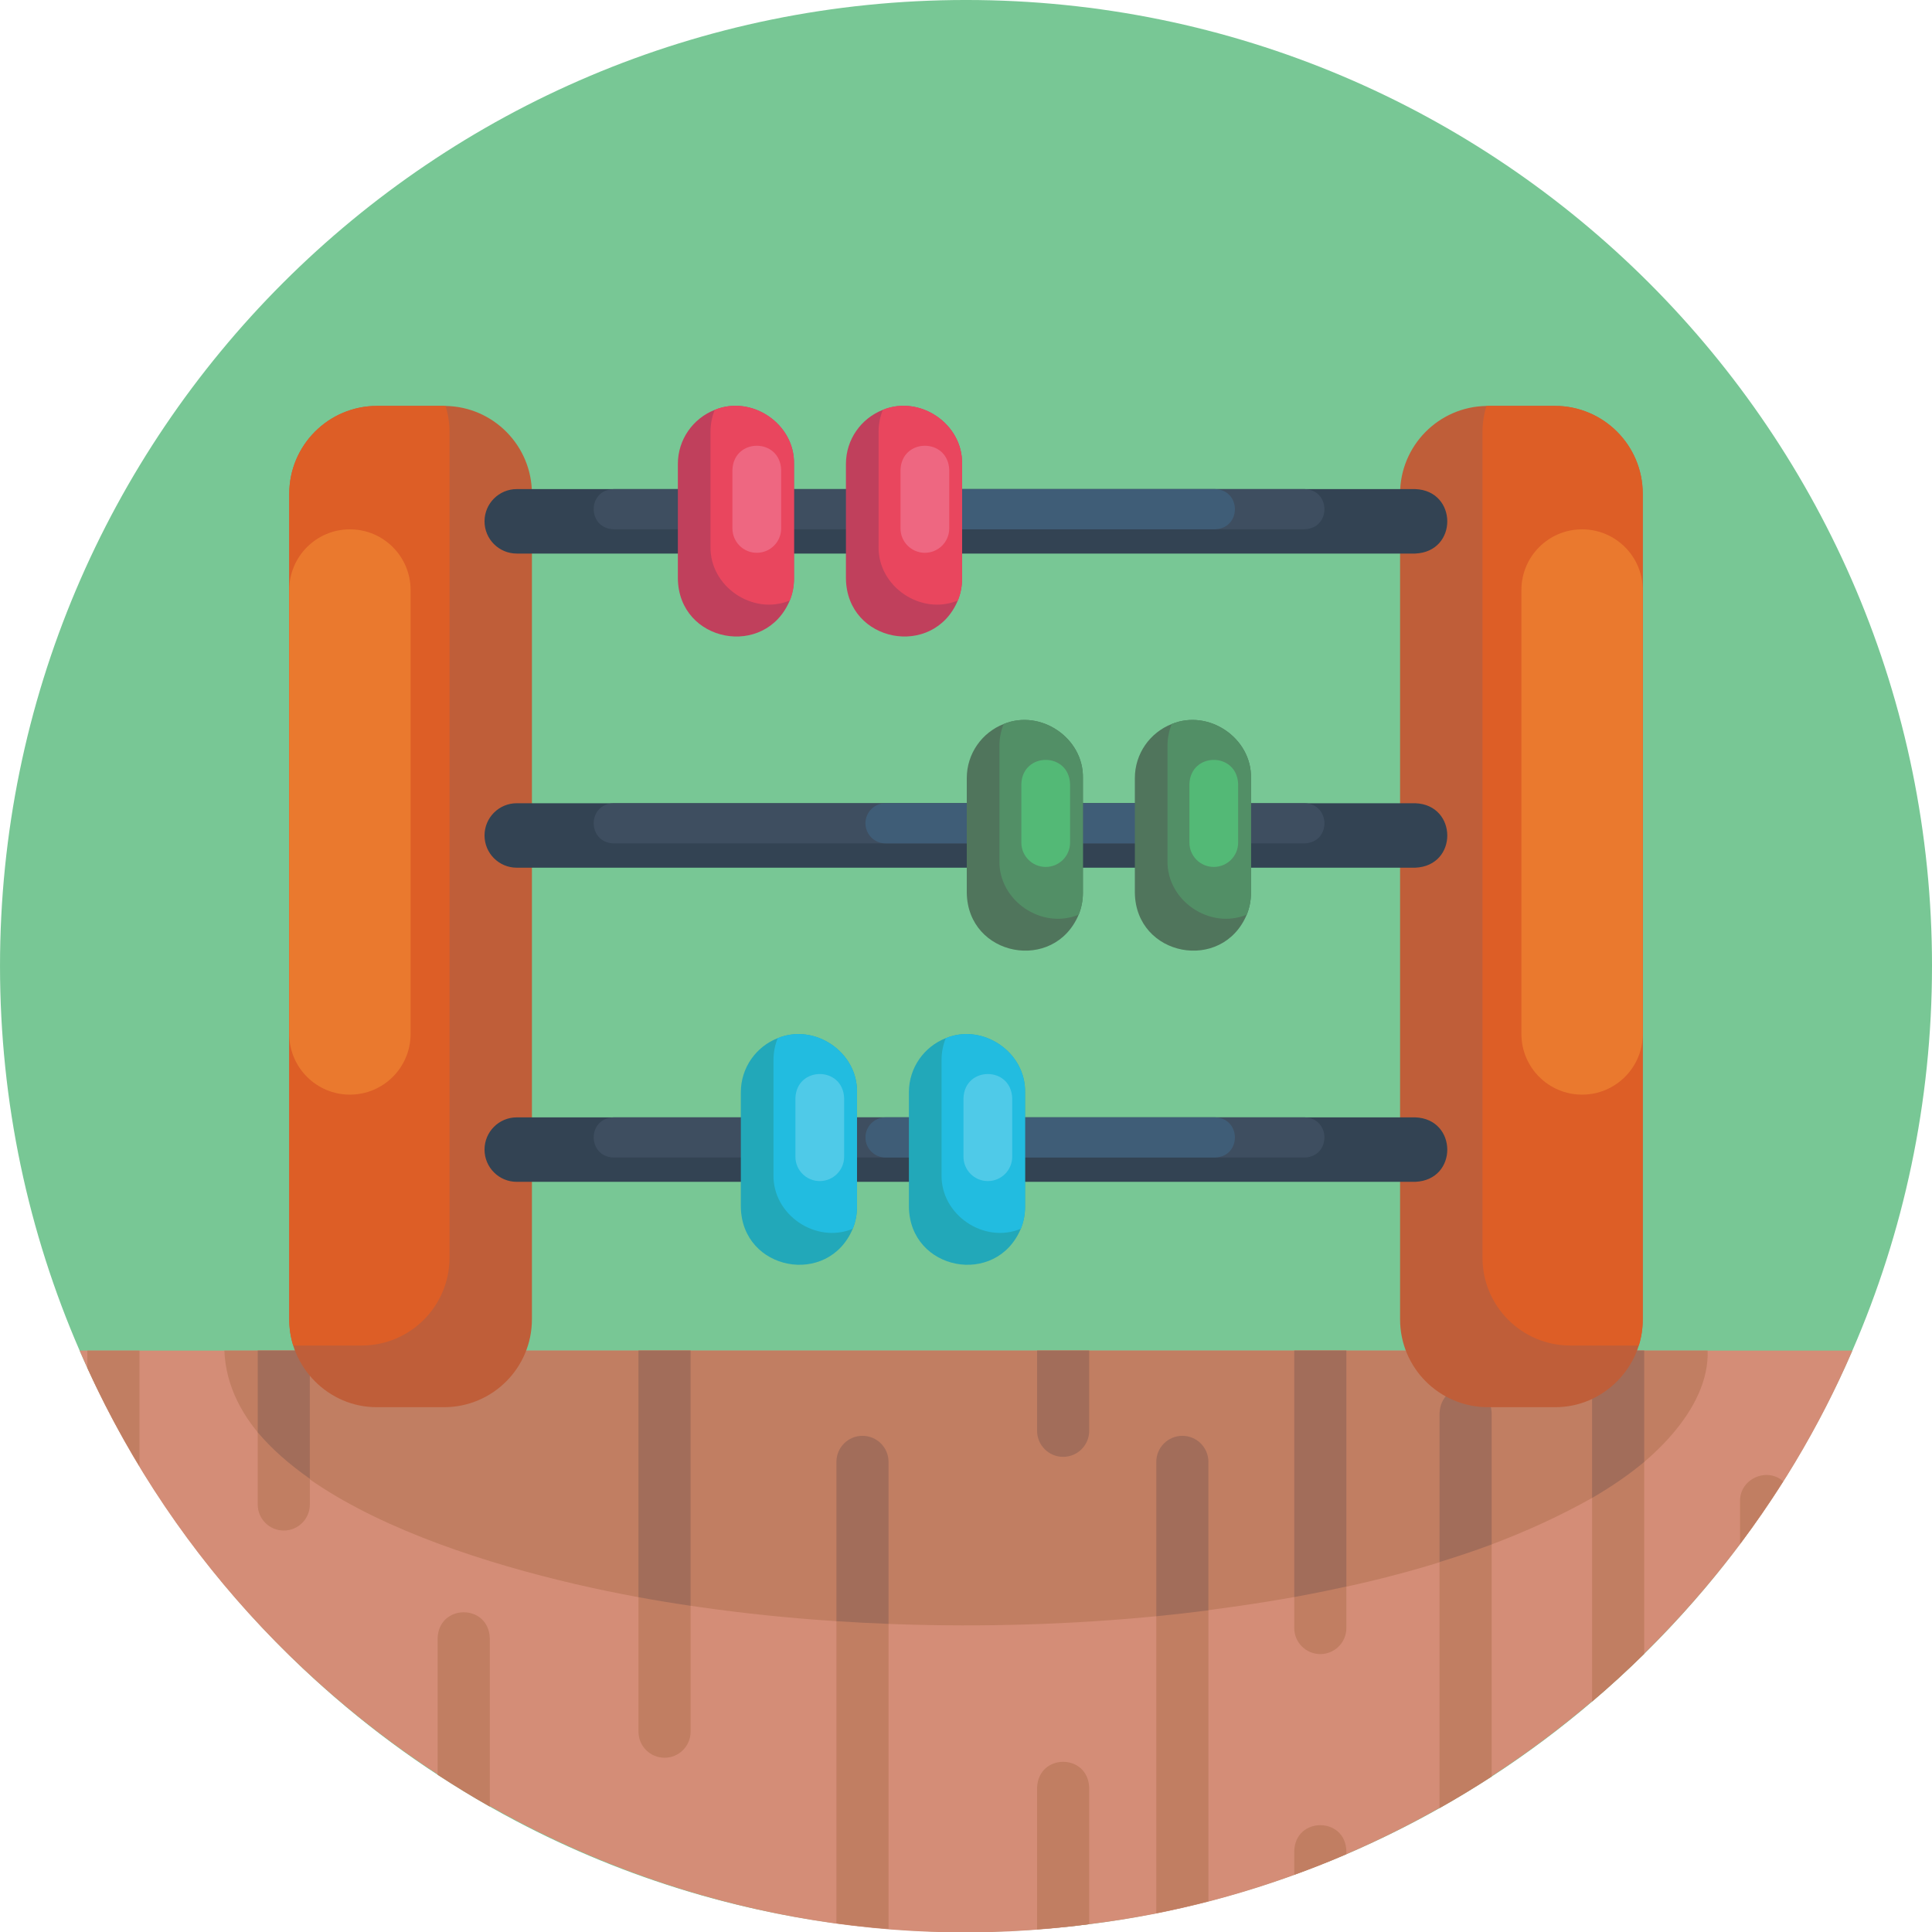 <svg id="Icons" enable-background="new 0 0 512 512" height="512" viewBox="0 0 512 512" width="512" xmlns="http://www.w3.org/2000/svg"><g><path d="m512 256c0 36.22-7.53 70.69-21.1 101.92-5.24 12.06-11.38 23.64-18.34 34.65-3.59 5.69-7.41 11.23-11.43 16.61-7.73 10.34-16.23 20.07-25.4 29.12-4.45 4.38-9.05 8.61-13.81 12.65-8.42 7.18-17.3 13.81-26.61 19.86-4.51 2.93-9.12 5.72-13.82 8.37-7.97 4.49-16.21 8.57-24.69 12.2-4.53 1.95-9.14 3.77-13.81 5.45-7.43 2.69-15.02 5.04-22.75 7.04-4.56 1.18-9.16 2.23-13.81 3.16-5.85 1.17-11.78 2.14-17.78 2.9-4.56.59-9.17 1.05-13.81 1.38-6.22.46-12.5.69-18.84.69-3.3 0-6.58-.06-9.85-.19-4.63-.17-9.24-.47-13.81-.89-34.28-3.14-66.61-13.04-95.63-28.36-4.7-2.48-9.3-5.09-13.82-7.85-35.08-21.39-64.61-51-85.93-86.14-5.09-8.38-9.7-17.09-13.81-26.07-.71-1.52-1.39-3.04-2.05-4.58-13.57-31.23-21.1-65.7-21.1-101.92 0-141.38 114.62-256 256-256s256 114.62 256 256z" fill="#78c795"/><g><path d="m21.1 357.92c44.6 103.76 155.226 166.976 267.55 152.009 88.503-10.784 167.112-70.155 202.25-152.009z" fill="#d48d77"/><path d="m452.54 357.92c.551 15.657-15.644 30.764-30.621 39.05-34.222 19.258-76.125 27.2-115.49 31.351-44.506 4.327-93.093 2.99-137.23-5.05-42.248-7.744-108.247-27.648-109.74-65.35h393.081z" fill="#c17e62"/><g fill="#c17e62"><path d="m288.65 473.76v36.17c-4.56.59-9.17 1.05-13.81 1.38v-37.55c.32-9.149 13.492-9.144 13.81 0z"/><path d="m288.65 357.92v21.26c0 3.81-3.09 6.9-6.91 6.9-3.81 0-6.9-3.09-6.9-6.9v-21.26z"/><path d="m235.47 387.41v123.77c-4.615-.344-9.241-.859-13.81-1.47v-122.3c.276-9.114 13.534-9.126 13.81 0z"/><path d="m183.015 357.92v101c0 3.81-3.09 6.9-6.9 6.9-3.82 0-6.91-3.09-6.91-6.9v-101z"/><path d="m129.8 434.12v44.66c-4.691-2.667-9.308-5.485-13.82-8.44v-36.22c.318-9.132 13.504-9.13 13.82 0z"/><path d="m82.11 357.92v40.79c0 3.81-3.09 6.9-6.91 6.9-3.81 0-6.9-3.09-6.9-6.9v-40.79z"/><path d="m36.96 357.92v30.65c-5.09-8.38-9.7-17.09-13.81-26.07v-4.58z"/><path d="m320.24 387.41v116.46c-4.56 1.18-9.16 2.23-13.81 3.16v-119.62c.315-9.12 13.498-9.144 13.81 0z"/><path d="m356.8 357.92v73.53c0 3.81-3.09 6.9-6.9 6.9-3.82 0-6.91-3.09-6.91-6.9v-73.53z"/><path d="m356.8 490.54v.84c-4.53 1.95-9.14 3.77-13.81 5.45v-6.29c.277-9.132 13.539-9.136 13.81 0z"/><path d="m395.31 374.58v96.23c-4.51 2.93-9.12 5.72-13.82 8.37v-104.6c.314-9.144 13.508-9.146 13.82 0z"/><path d="m435.73 357.92v80.38c-4.45 4.38-9.05 8.61-13.81 12.65v-93.03z"/><path d="m472.56 392.57c-3.59 5.69-7.41 11.23-11.43 16.61v-11.39c-.09-5.856 7.126-9.089 11.43-5.22z"/></g><g fill="#a26d5a"><path d="m288.65 357.92v21.26c0 3.81-3.09 6.9-6.91 6.9-3.81 0-6.9-3.09-6.9-6.9v-21.26z"/><path d="m235.47 387.41v42.93c-4.65-.17-9.26-.41-13.81-.71v-42.22c0-3.81 3.09-6.9 6.9-6.9 3.818-.001 6.911 3.08 6.91 6.9z"/><path d="m183.01 357.92v67.63c-4.7-.69-9.3-1.45-13.81-2.28v-65.35z"/><path d="m82.11 357.92v33.97c-5.57-3.91-10.21-8.02-13.81-12.31v-21.66z"/><path d="m320.24 387.41v39.34c-4.53.59-9.14 1.11-13.81 1.57v-40.91c0-3.81 3.1-6.9 6.91-6.9 3.806-.001 6.904 3.086 6.9 6.9z"/><path d="m356.8 357.92v62.52c-4.49 1-9.1 1.93-13.81 2.79v-65.31z"/><path d="m395.31 374.58v34.71c-4.41 1.64-9.02 3.2-13.82 4.67v-39.38c.316-9.149 13.509-9.142 13.82 0z"/><path d="m435.73 357.92v29.51c-3.97 3.32-8.59 6.51-13.81 9.54v-39.05z"/></g></g><g><g><path d="m76.656 130.855v218.777c-.101 12.543 10.328 23.355 23.288 23.288h17.733c12.862 0 23.288-10.426 23.288-23.288v-218.777c0-12.723-10.206-23.068-22.882-23.276-.128-.012-.267-.012-.406-.012h-17.733c-12.862 0-23.288 10.426-23.288 23.288z" fill="#bf5e39"/><path d="m76.656 130.855v218.777c0 2.412.371 4.743 1.044 6.935.128.012.267.012.394.012h17.744c12.862 0 23.288-10.426 23.288-23.288v-218.789c0-2.412-.371-4.732-1.044-6.924-.128-.012-.267-.012-.406-.012h-17.732c-12.862.001-23.288 10.427-23.288 23.289z" fill="#dd5e26"/><path d="m92.73 290.089c8.881 0 16.08-7.199 16.08-16.08v-117.65c0-8.881-7.199-16.08-16.08-16.08s-16.08 7.199-16.08 16.08v117.65c0 8.88 7.2 16.08 16.08 16.08z" fill="#ea792e"/></g><g><path d="m435.344 130.855v218.777c.101 12.543-10.328 23.355-23.288 23.288h-17.733c-12.862 0-23.288-10.426-23.288-23.288v-218.777c0-12.723 10.206-23.068 22.882-23.276.128-.012.267-.012.406-.012h17.733c12.862 0 23.288 10.426 23.288 23.288z" fill="#bf5e39"/><path d="m435.344 130.855v218.777c0 2.412-.371 4.743-1.044 6.935-.128.012-.267.012-.394.012h-17.744c-12.862 0-23.288-10.426-23.288-23.288v-218.789c0-2.412.371-4.732 1.044-6.924.128-.012.267-.012.406-.012h17.733c12.861.001 23.287 10.427 23.287 23.289z" fill="#dd5e26"/><path d="m419.27 290.089c-8.881 0-16.08-7.199-16.08-16.08v-117.65c0-8.881 7.199-16.08 16.08-16.08s16.08 7.199 16.08 16.08v117.65c0 8.88-7.2 16.08-16.08 16.08z" fill="#ea792e"/></g><g><g><g><path d="m375.053 146.699h-238.106c-4.718 0-8.542-3.825-8.542-8.542 0-4.718 3.825-8.542 8.542-8.542h238.106c11.254.403 11.391 16.622 0 17.084z" fill="#334353"/><path d="m345.717 140.256h-183.109c-6.972-.192-7.085-10.411 0-10.642h183.109c6.972.192 7.084 10.412 0 10.642z" fill="#3e4e60"/><path d="m321.989 140.256h-87.317c-2.939 0-5.321-2.382-5.321-5.321s2.382-5.321 5.321-5.321h87.317c7.007.207 7.054 10.42 0 10.642z" fill="#3f5d77"/></g><g><path d="m375.053 229.949h-238.106c-4.718 0-8.542-3.825-8.542-8.542 0-4.718 3.825-8.542 8.542-8.542h238.106c11.254.402 11.391 16.622 0 17.084z" fill="#334353"/><path d="m345.717 223.506h-183.109c-6.972-.192-7.085-10.411 0-10.642h183.109c6.972.192 7.084 10.412 0 10.642z" fill="#3e4e60"/><path d="m321.989 223.506h-87.317c-2.939 0-5.321-2.382-5.321-5.321s2.382-5.321 5.321-5.321h87.317c7.007.206 7.054 10.419 0 10.642z" fill="#3f5d77"/></g><g><path d="m375.053 313.198h-238.106c-4.718 0-8.542-3.825-8.542-8.542 0-4.718 3.825-8.542 8.542-8.542h238.106c11.254.402 11.391 16.622 0 17.084z" fill="#334353"/><path d="m345.717 306.755h-183.109c-6.972-.192-7.085-10.411 0-10.642h183.109c6.972.192 7.084 10.412 0 10.642z" fill="#3e4e60"/><path d="m321.989 306.755h-87.317c-2.939 0-5.321-2.382-5.321-5.321s2.382-5.321 5.321-5.321h87.317c7.007.206 7.054 10.42 0 10.642z" fill="#3f5d77"/></g></g><g><g><path d="m210.421 122.957v30.397c0 2.053-.394 4.001-1.125 5.787-6.505 15.452-29.398 11.144-29.655-5.787v-30.397c0-6.518 4.048-12.096 9.777-14.334 9.769-4.028 21.229 3.692 21.003 14.334z" fill="#c0405c"/><path d="m210.421 122.957v30.397c0 2.053-.394 4.001-1.125 5.787-9.763 4.06-21.23-3.691-21.003-14.323v-30.409c0-2.053.394-4.001 1.125-5.787 9.769-4.033 21.229 3.698 21.003 14.335z" fill="#e9465e"/><path d="m200.559 146.498c-3.567 0-6.458-2.891-6.458-6.458v-15.5c.293-8.545 12.621-8.551 12.916 0v15.5c.001 3.567-2.891 6.458-6.458 6.458z" fill="#ee6781"/></g><g><path d="m254.962 122.957v30.397c0 2.053-.394 4.001-1.125 5.787-6.505 15.452-29.398 11.144-29.655-5.787v-30.397c0-6.518 4.048-12.096 9.777-14.334 9.769-4.028 21.229 3.692 21.003 14.334z" fill="#c0405c"/><path d="m254.962 122.957v30.397c0 2.053-.394 4.001-1.125 5.787-9.763 4.06-21.23-3.691-21.003-14.323v-30.409c0-2.053.394-4.001 1.125-5.787 9.769-4.033 21.229 3.698 21.003 14.335z" fill="#e9465e"/><path d="m245.1 146.498c-3.567 0-6.458-2.891-6.458-6.458v-15.5c.293-8.545 12.621-8.551 12.916 0v15.5c0 3.567-2.891 6.458-6.458 6.458z" fill="#ee6781"/></g></g><g><g><path d="m286.986 206.208v30.397c0 2.053-.394 4.001-1.125 5.787-6.505 15.452-29.398 11.144-29.655-5.787v-30.397c0-6.518 4.048-12.096 9.777-14.334 9.768-4.028 21.229 3.692 21.003 14.334z" fill="#50755c"/><path d="m286.986 206.208v30.397c0 2.053-.394 4.001-1.125 5.787-9.763 4.06-21.23-3.691-21.003-14.323v-30.409c0-2.053.394-4.001 1.125-5.787 9.769-4.033 21.229 3.698 21.003 14.335z" fill="#528f66"/><path d="m277.124 229.749c-3.567 0-6.458-2.891-6.458-6.458v-15.5c.293-8.545 12.621-8.551 12.916 0v15.5c0 3.567-2.891 6.458-6.458 6.458z" fill="#53b976"/></g><g><path d="m331.527 206.208v30.397c0 2.053-.394 4.001-1.125 5.787-6.505 15.452-29.398 11.144-29.655-5.787v-30.397c0-6.518 4.048-12.096 9.777-14.334 9.768-4.028 21.229 3.692 21.003 14.334z" fill="#50755c"/><path d="m331.527 206.208v30.397c0 2.053-.394 4.001-1.125 5.787-9.763 4.06-21.23-3.691-21.003-14.323v-30.409c0-2.053.394-4.001 1.125-5.787 9.768-4.033 21.228 3.698 21.003 14.335z" fill="#528f66"/><path d="m321.665 229.749c-3.567 0-6.458-2.891-6.458-6.458v-15.5c.293-8.545 12.621-8.551 12.916 0v15.5c0 3.567-2.892 6.458-6.458 6.458z" fill="#53b976"/></g></g><g><g><path d="m227.109 289.457v30.397c0 2.053-.394 4.001-1.125 5.787-6.505 15.452-29.398 11.144-29.655-5.787v-30.397c0-6.518 4.048-12.096 9.777-14.334 9.769-4.027 21.229 3.693 21.003 14.334z" fill="#22a8b9"/><path d="m227.109 289.457v30.397c0 2.053-.394 4.001-1.125 5.787-9.763 4.06-21.23-3.691-21.003-14.323v-30.409c0-2.053.394-4.001 1.125-5.787 9.769-4.033 21.229 3.698 21.003 14.335z" fill="#22bce0"/><path d="m217.247 312.998c-3.567 0-6.458-2.891-6.458-6.458v-15.5c.293-8.545 12.621-8.551 12.916 0v15.5c.001 3.567-2.891 6.458-6.458 6.458z" fill="#4fcae8"/></g><g><path d="m271.65 289.457v30.397c0 2.053-.394 4.001-1.125 5.787-6.505 15.452-29.398 11.144-29.655-5.787v-30.397c0-6.518 4.048-12.096 9.777-14.334 9.768-4.027 21.229 3.693 21.003 14.334z" fill="#22a8b9"/><path d="m271.65 289.457v30.397c0 2.053-.394 4.001-1.125 5.787-9.763 4.06-21.23-3.691-21.003-14.323v-30.409c0-2.053.394-4.001 1.125-5.787 9.769-4.033 21.229 3.698 21.003 14.335z" fill="#22bce0"/><path d="m261.788 312.998c-3.567 0-6.458-2.891-6.458-6.458v-15.5c.293-8.545 12.621-8.551 12.916 0v15.5c0 3.567-2.891 6.458-6.458 6.458z" fill="#4fcae8"/></g></g></g></g></g></svg>